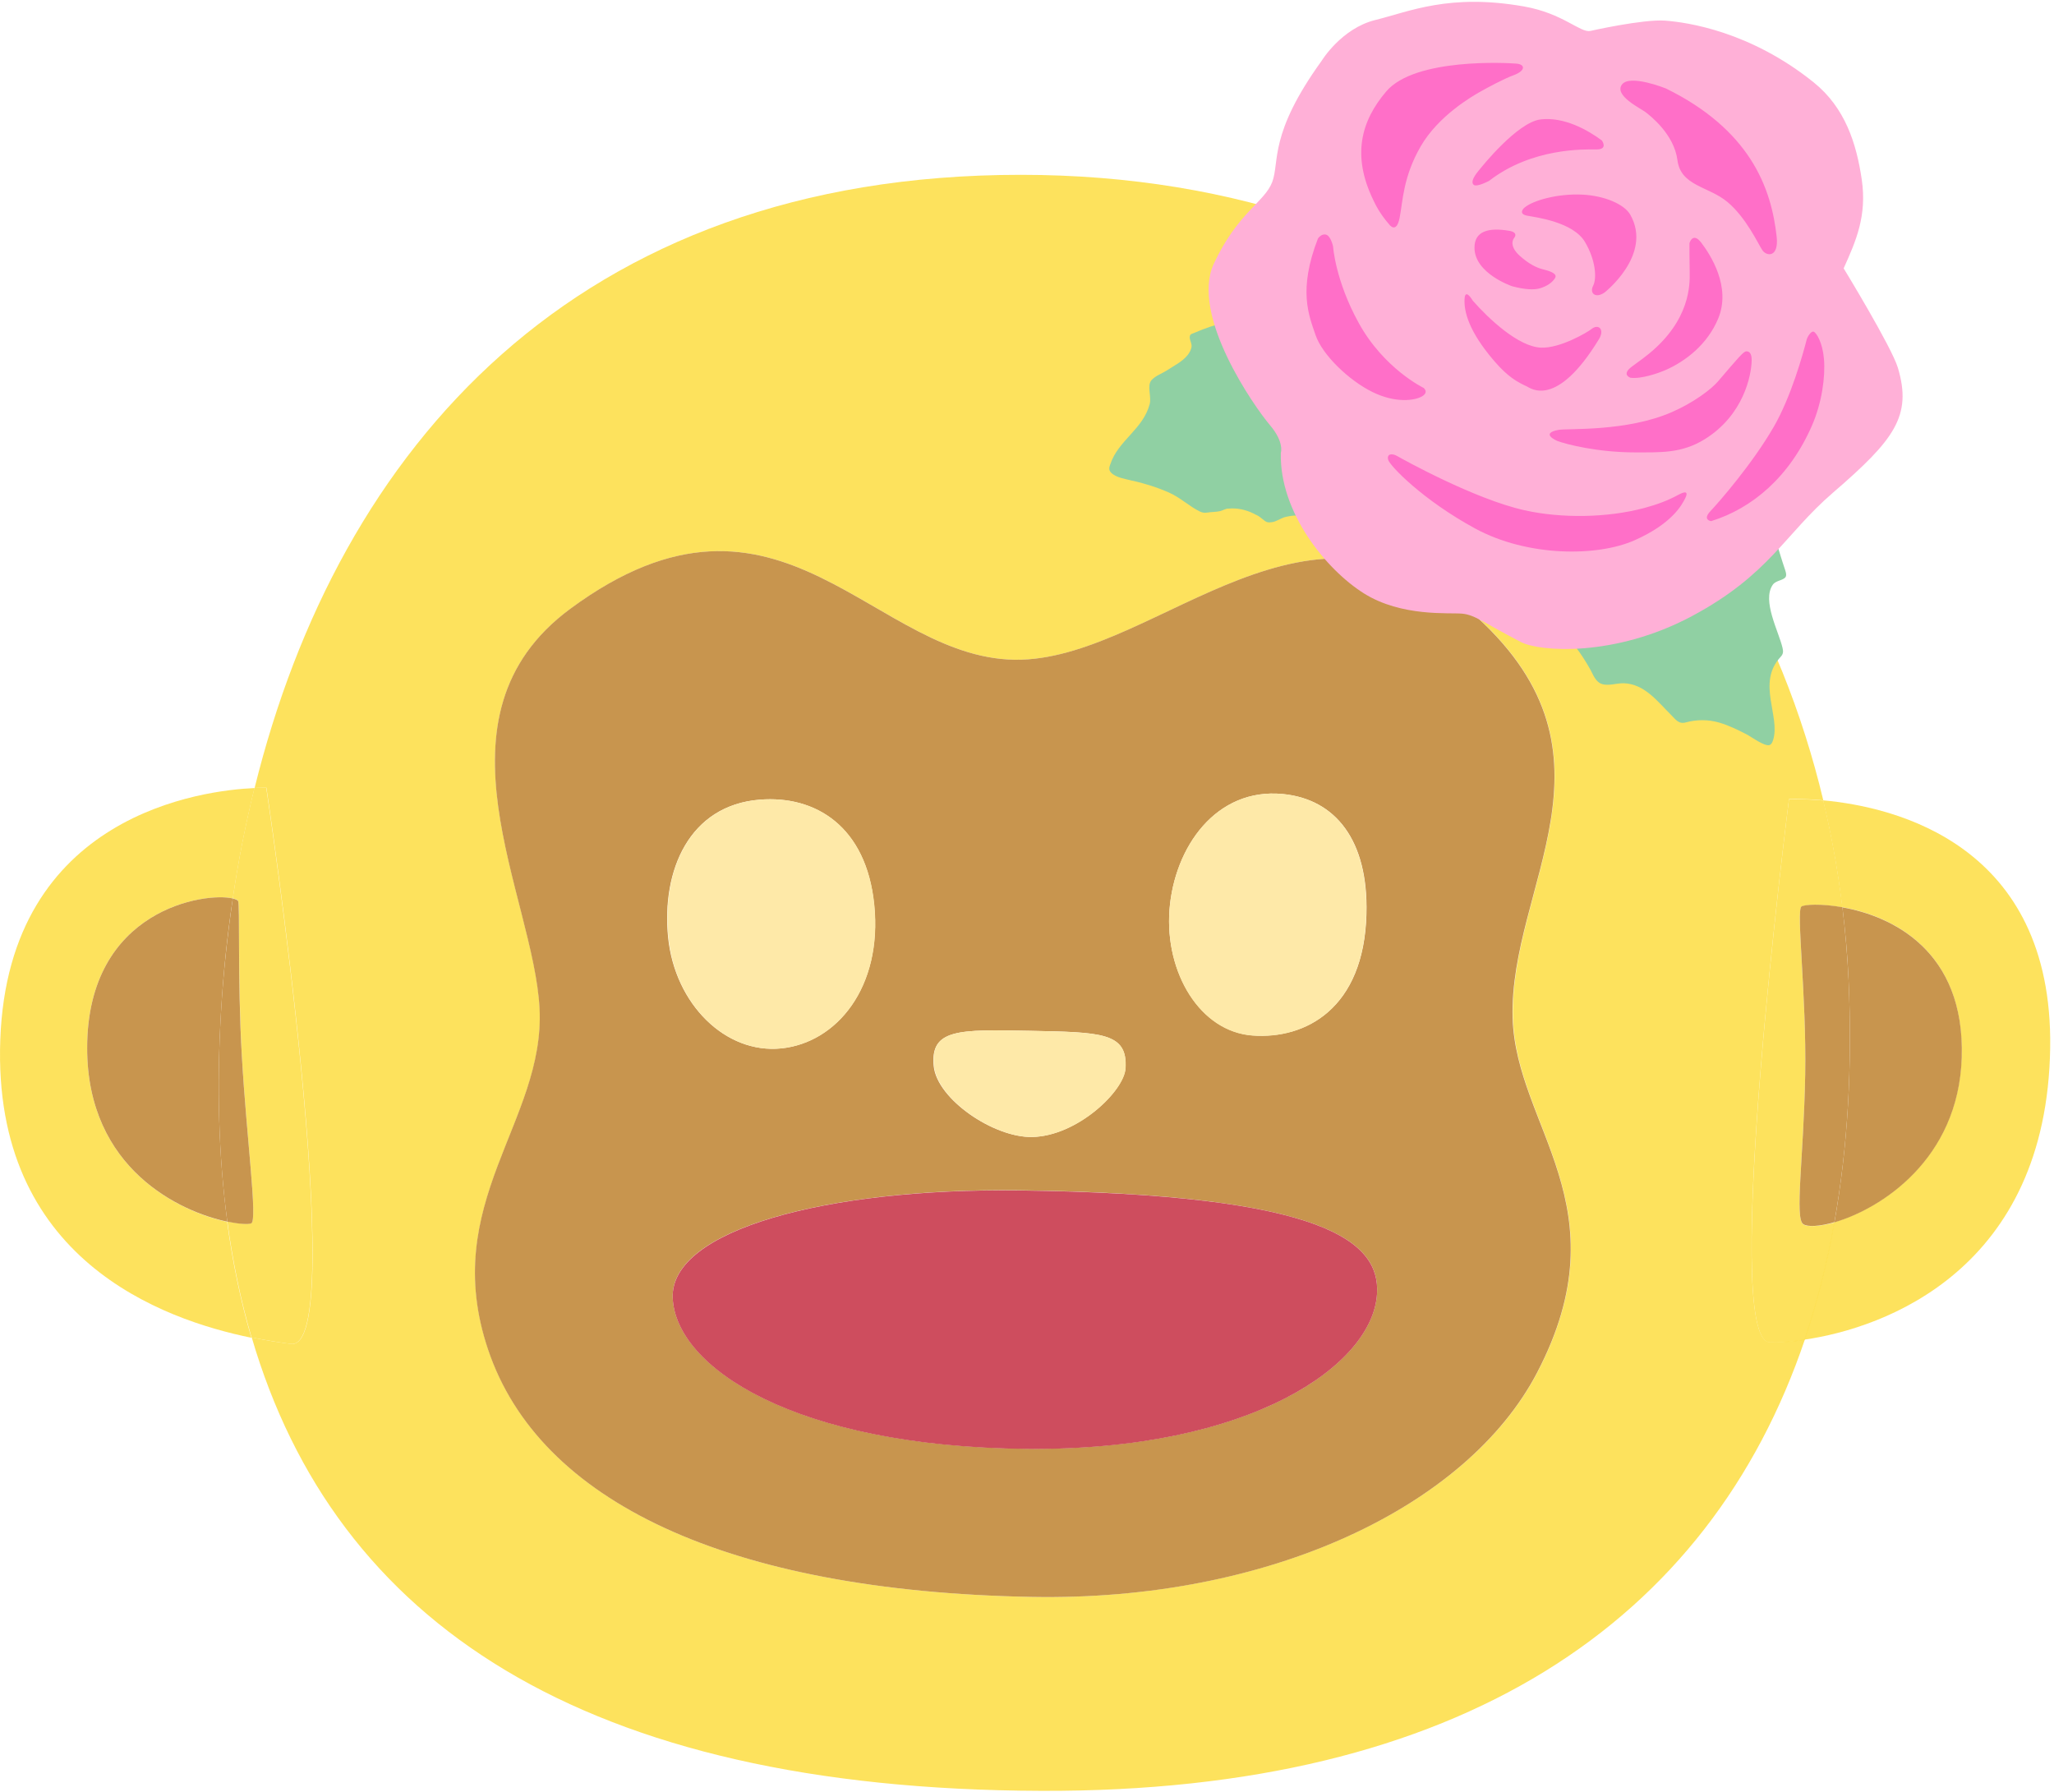 <svg width="94" height="82" viewBox="0 0 94 82" fill="none" xmlns="http://www.w3.org/2000/svg">
<path d="M80.989 61.422C78.7 61.328 81.872 36.57 81.872 36.57C81.872 36.57 82.489 36.539 83.442 36.625C79.599 20.523 66.684 8 46.716 8C26.309 8 15.489 20.539 11.653 36.055C11.997 36.039 12.192 36.047 12.192 36.047C12.192 36.047 16.075 61.859 13.317 61.5C12.887 61.445 12.27 61.359 11.52 61.203C15.341 74.234 26.645 81.891 47.669 81.953C66.864 82.016 78.231 74.203 82.599 61.297C81.903 61.406 81.349 61.438 80.989 61.422ZM70.356 62.805C67.161 68.93 58.099 73.273 47.224 73.078C33.239 72.82 24.677 68.68 22.349 61.773C20.075 55.047 24.958 51.328 24.7 46.156C24.442 40.977 19.434 32.781 26.106 27.859C35.802 20.703 40.02 30.398 46.755 30.188C53.099 29.992 59.974 21.281 67.599 28.242C74.591 34.625 69.067 40.539 69.239 46.578C69.38 51.586 74.317 55.203 70.356 62.805Z" fill="#FCDD45" fill-opacity="0.87"/>
<path d="M67.591 28.242C59.974 21.281 53.091 29.992 46.747 30.188C40.013 30.391 35.794 20.703 26.099 27.859C19.434 32.781 24.434 40.977 24.692 46.156C24.95 51.336 20.067 55.047 22.341 61.773C24.669 68.68 33.239 72.82 47.216 73.078C58.091 73.281 67.153 68.938 70.349 62.805C74.309 55.203 69.372 51.586 69.224 46.578C69.059 40.539 74.583 34.625 67.591 28.242ZM53.52 41.641C53.739 38.766 55.653 36.039 58.708 36.336C61.114 36.57 62.622 38.445 62.536 41.813C62.427 46.172 59.731 47.563 57.325 47.383C54.919 47.203 53.309 44.516 53.52 41.641ZM47.106 47.172C50.403 47.234 51.614 47.242 51.505 48.891C51.442 49.93 49.302 51.992 47.231 52.031C45.481 52.063 42.895 50.313 42.731 48.797C42.559 47.078 43.872 47.109 47.106 47.172ZM34.77 36.594C37.317 36.391 39.645 37.813 40.005 41.398C40.388 45.18 38.294 47.719 35.747 47.977C33.208 48.234 30.887 45.961 30.575 42.898C30.27 39.836 31.536 36.852 34.77 36.594ZM63.02 59.18C62.849 62.461 57.239 66.383 47.013 66.297C36.309 66.203 30.919 62.539 30.786 59.391C30.661 56.281 37.817 54.367 46.622 54.469C60.731 54.648 63.145 56.852 63.02 59.18Z" fill="#C8954E"/>
<path d="M35.755 47.977C38.294 47.719 40.395 45.18 40.013 41.398C39.645 37.813 37.325 36.391 34.778 36.594C31.544 36.852 30.278 39.836 30.591 42.898C30.895 45.961 33.208 48.234 35.755 47.977ZM57.317 47.391C59.724 47.57 62.419 46.18 62.528 41.82C62.614 38.445 61.106 36.57 58.708 36.336C55.653 36.039 53.739 38.766 53.52 41.641C53.309 44.516 54.911 47.211 57.317 47.391ZM47.239 52.031C49.309 51.992 51.45 49.93 51.513 48.891C51.614 47.242 50.411 47.242 47.114 47.172C43.88 47.109 42.559 47.078 42.747 48.789C42.903 50.313 45.489 52.063 47.239 52.031Z" fill="#FEE9A8"/>
<path d="M46.622 54.477C37.817 54.367 30.661 56.289 30.786 59.398C30.919 62.547 36.309 66.211 47.013 66.305C57.239 66.391 62.849 62.461 63.02 59.188C63.145 56.852 60.731 54.648 46.622 54.477Z" fill="#CE4D5E"/>
<path d="M93.825 47.945C93.958 38.633 86.708 36.922 83.434 36.625C83.817 38.227 84.114 39.859 84.309 41.516C86.544 41.906 89.927 43.469 89.77 48.391C89.622 53.07 86.044 55.32 83.942 55.93C83.606 57.805 83.153 59.602 82.575 61.305C86.27 60.773 93.677 58.086 93.825 47.945Z" fill="#FCDD45" fill-opacity="0.87"/>
<path d="M82.528 56.031C82.122 55.766 82.544 53.008 82.614 49.172C82.677 45.602 82.192 41.656 82.442 41.492C82.583 41.398 83.341 41.352 84.317 41.523C84.118 39.878 83.826 38.245 83.442 36.633C82.489 36.547 81.872 36.578 81.872 36.578C81.872 36.578 78.708 61.336 80.989 61.43C81.349 61.445 81.903 61.422 82.591 61.32C83.169 59.617 83.622 57.82 83.958 55.945C83.255 56.133 82.716 56.156 82.528 56.031ZM3.989 47.961C3.989 41.578 9.434 40.813 10.653 41.117C10.903 39.406 11.239 37.719 11.645 36.063C9.341 36.164 0.388 37.227 0.013 47.578C-0.355 57.625 7.427 60.383 11.505 61.219C11.012 59.539 10.645 57.773 10.395 55.914C8.294 55.469 3.989 53.516 3.989 47.961Z" fill="#FCDD45" fill-opacity="0.87"/>
<path d="M12.184 36.047C12.184 36.047 11.989 36.039 11.645 36.055C11.234 37.723 10.903 39.41 10.653 41.109C10.77 41.141 10.864 41.172 10.895 41.219C10.989 41.359 10.872 44.781 11.067 48.297C11.278 52.031 11.802 55.867 11.497 55.977C11.356 56.031 10.95 56.008 10.403 55.898C10.653 57.75 11.02 59.523 11.512 61.203C12.262 61.352 12.88 61.445 13.309 61.5C16.067 61.867 12.184 36.047 12.184 36.047Z" fill="#FCDD45" fill-opacity="0.87"/>
<path d="M3.989 47.961C3.989 53.516 8.294 55.469 10.403 55.906C10.005 52.922 9.911 49.719 10.114 46.32C10.216 44.57 10.395 42.836 10.653 41.117C9.434 40.813 3.989 41.578 3.989 47.961Z" fill="#C8954E"/>
<path d="M10.403 55.906C10.95 56.016 11.356 56.039 11.497 55.984C11.802 55.867 11.278 52.039 11.067 48.305C10.864 44.789 10.989 41.367 10.895 41.227C10.864 41.18 10.77 41.148 10.653 41.117C10.403 42.836 10.216 44.57 10.114 46.32C9.911 49.727 10.005 52.922 10.403 55.906ZM83.95 55.938C86.052 55.328 89.63 53.078 89.778 48.398C89.934 43.477 86.544 41.914 84.317 41.523C84.45 42.625 84.552 43.734 84.599 44.859C84.778 48.797 84.559 52.5 83.95 55.938Z" fill="#C8954E"/>
<path d="M82.442 41.484C82.192 41.648 82.677 45.594 82.614 49.164C82.544 53.008 82.122 55.758 82.528 56.023C82.724 56.148 83.255 56.133 83.95 55.93C84.559 52.5 84.778 48.797 84.599 44.852C84.544 43.727 84.45 42.617 84.317 41.516C83.333 41.344 82.575 41.391 82.442 41.484Z" fill="#C8954E"/>
<path d="M66.866 20.382C66.669 21.31 66.716 22.25 66.982 23.285C67.12 23.817 67.297 24.339 67.51 24.846C67.861 25.686 68.091 26.597 68.621 27.348C68.813 27.617 68.935 27.963 69.187 28.181C69.435 28.4 69.664 28.304 69.968 28.319C70.167 28.333 70.363 28.37 70.553 28.429C71.213 28.62 71.715 29.095 72.124 29.627C72.367 29.945 72.578 30.283 72.775 30.629C72.907 30.862 73.008 31.186 73.284 31.292C73.588 31.41 73.986 31.259 74.302 31.267C75.261 31.292 75.851 32.099 76.471 32.711C76.678 32.915 76.815 33.15 77.148 33.06C77.646 32.922 78.168 32.922 78.665 33.063C79.106 33.191 79.521 33.395 79.927 33.603C80.134 33.709 80.747 34.167 80.979 34.096C81.075 34.065 81.114 33.958 81.142 33.874C81.498 32.777 80.372 31.253 81.494 30.054C81.606 29.934 81.618 29.824 81.579 29.658C81.405 28.897 80.624 27.49 81.13 26.759C81.269 26.56 81.596 26.57 81.713 26.41C81.785 26.312 81.704 26.105 81.669 26.001C81.599 25.807 81.543 25.607 81.479 25.41C81.406 25.175 81.333 24.94 81.269 24.703C81.141 24.244 81.027 23.784 80.95 23.313C80.908 23.05 80.84 22.742 80.894 22.466C80.968 22.103 81.259 21.971 81.019 21.62C80.705 21.167 80.171 20.91 79.767 20.55C79.28 20.117 78.817 19.652 78.323 19.225C77.125 18.187 75.819 17.187 74.433 16.416C73.472 15.879 72.2 15.441 71.093 15.644C70.087 15.829 69.219 16.483 68.555 17.231C68.196 17.64 67.826 18.104 67.567 18.583C67.224 19.191 66.994 19.785 66.866 20.382ZM58.078 14.42C57.92 14.419 57.752 14.427 57.611 14.466C56.611 14.576 55.614 14.817 54.677 15.224C54.599 15.263 54.49 15.269 54.458 15.362C54.408 15.502 54.536 15.684 54.533 15.835C54.517 16.006 54.442 16.128 54.355 16.245C54.106 16.554 53.73 16.735 53.41 16.945C53.178 17.097 52.888 17.186 52.697 17.397C52.477 17.659 52.705 18.139 52.615 18.492C52.31 19.643 51.177 20.157 50.82 21.227C50.77 21.366 50.714 21.485 50.847 21.629C51.079 21.863 51.491 21.91 51.778 21.989C52.319 22.101 52.94 22.295 53.479 22.532C54.013 22.763 54.435 23.181 54.92 23.412C55.036 23.463 55.125 23.476 55.247 23.456C55.444 23.425 55.657 23.433 55.846 23.388C55.981 23.355 56.08 23.272 56.222 23.276C56.602 23.235 57.026 23.328 57.358 23.496C57.46 23.556 57.571 23.588 57.654 23.658C57.88 23.814 57.922 23.942 58.184 23.897C58.391 23.881 58.576 23.74 58.764 23.675C59.402 23.5 60.029 23.591 60.562 23.96C60.864 24.183 61.922 23.721 62.228 23.562C63.166 23.064 63.901 22.208 64.291 21.067C64.761 19.788 64.535 18.257 63.742 17.164C62.358 15.273 60.26 14.311 58.078 14.42Z" fill="#90D0A3"/>
<path d="M60.487 2.779C60.487 2.779 61.386 1.299 62.941 0.915C64.495 0.533 66.327 -0.309 69.753 0.297C71.53 0.612 72.315 1.507 72.779 1.416C72.779 1.416 75.183 0.872 76.2 0.944C77.218 1.019 80.1 1.435 83 3.768C84.445 4.929 84.962 6.576 85.203 8.222C85.442 9.881 84.942 11.018 84.374 12.28C84.374 12.28 86.572 15.881 86.856 16.832C87.516 19.041 86.689 20.128 83.884 22.547C81.661 24.461 80.971 26.302 77.43 28.195C73.894 30.086 70.459 29.821 69.617 29.387C67.944 28.527 67.52 28.14 66.918 28.082C66.317 28.027 64.147 28.238 62.421 27.156C60.692 26.072 58.549 23.447 58.616 20.727C58.616 20.727 58.791 20.238 58.107 19.441C57.424 18.637 54.452 14.42 55.551 12.064C56.652 9.71 57.873 9.255 58.223 8.328C58.571 7.397 58.053 6.147 60.487 2.779Z" fill="#FFB0D7"/>
<path d="M69.401 2.912C68.992 2.876 64.763 2.639 63.445 4.179C62.269 5.556 61.873 7.131 62.842 9.142C62.955 9.378 63.135 9.764 63.586 10.283C63.586 10.283 63.908 10.717 64.054 9.962C64.201 9.209 64.21 8.097 65.016 6.7C65.822 5.303 67.36 4.409 67.776 4.178C68.058 4.021 68.793 3.618 69.259 3.446C69.829 3.238 69.807 2.947 69.401 2.912ZM73.308 6.428C73.308 6.428 73.614 6.843 73.057 6.839C72.502 6.836 70.12 6.756 68.153 8.272C68.153 8.272 67.568 8.592 67.434 8.45C67.3 8.308 67.474 8.029 67.764 7.695C67.764 7.695 69.431 5.594 70.504 5.465C71.577 5.337 72.662 5.947 73.308 6.428ZM69.761 9.506C69.663 9.593 69.519 9.801 69.899 9.872C70.279 9.943 71.993 10.154 72.535 11.073C73.027 11.903 73.084 12.736 72.909 13.076C72.734 13.415 73.012 13.675 73.429 13.387C73.429 13.387 75.648 11.659 74.609 9.826C74.34 9.349 73.435 8.956 72.416 8.906C71.307 8.852 70.157 9.164 69.761 9.506ZM69.275 10.916C69.275 10.916 69.024 11.24 69.562 11.716C69.932 12.045 70.282 12.245 70.606 12.323C71.335 12.498 71.213 12.674 71.12 12.79C71.012 12.932 70.809 13.096 70.462 13.197C70.21 13.267 69.81 13.261 69.204 13.1C69.204 13.1 67.493 12.524 67.479 11.35C67.469 10.56 68.144 10.409 69.052 10.559C69.288 10.594 69.453 10.699 69.275 10.916ZM67.4 13.758C67.4 13.758 67.049 13.15 67.024 13.691C66.999 14.233 67.187 15.128 68.38 16.518C69.02 17.264 69.456 17.489 69.87 17.681C70.048 17.764 71.228 18.716 73.174 15.523C73.446 15.082 73.161 14.787 72.818 15.069C72.656 15.198 71.409 15.946 70.52 15.909C69.493 15.865 68.141 14.603 67.4 13.758ZM77.317 11.127C77.317 11.127 77.468 10.588 77.865 11.115C78.26 11.64 79.243 13.116 78.629 14.586C78.143 15.751 77.145 16.539 76.184 16.951C75.932 17.059 75.128 17.353 74.619 17.287C74.619 17.287 74.268 17.175 74.554 16.885C74.677 16.759 75.054 16.523 75.463 16.188C77.353 14.642 77.339 13.021 77.328 12.447C77.314 11.872 77.317 11.127 77.317 11.127ZM76.24 4.049C76.24 4.049 74.58 3.377 74.223 3.874C73.865 4.373 75.067 4.952 75.298 5.125C75.526 5.298 76.615 6.144 76.767 7.33C76.921 8.52 78.189 8.52 79.057 9.244C79.921 9.968 80.465 11.174 80.657 11.454C80.847 11.733 81.414 11.797 81.307 10.826C81.191 9.78 80.91 8.51 80.093 7.258C79.346 6.119 78.158 4.99 76.24 4.049ZM79.917 16.078C80.044 16.073 80.171 16.153 80.164 16.498C80.15 17.186 79.792 18.997 78.017 20.099C76.944 20.766 75.944 20.697 74.837 20.702C73.134 20.706 71.663 20.331 71.265 20.176C71.265 20.176 70.45 19.833 71.325 19.672C71.75 19.596 74.441 19.767 76.518 18.856C77.525 18.415 78.312 17.813 78.619 17.458C79.564 16.355 79.788 16.083 79.917 16.078ZM82.923 19.476C81.899 21.82 80.193 23.265 78.308 23.848C78.308 23.848 77.893 23.796 78.277 23.391C78.659 22.988 80.189 21.236 81.168 19.544C81.965 18.171 82.512 16.207 82.688 15.516C82.709 15.434 82.876 15.14 82.998 15.178C83.123 15.217 83.407 15.664 83.473 16.429C83.542 17.262 83.371 18.451 82.923 19.476ZM77.124 22.799C76.967 23.115 76.519 23.962 74.811 24.722C73.1 25.484 69.904 25.485 67.51 24.186C65.115 22.885 63.607 21.317 63.53 21.043C63.454 20.768 63.699 20.727 63.951 20.875C64.204 21.021 67.468 22.836 69.766 23.35C71.445 23.725 73.551 23.705 75.269 23.241C75.831 23.091 76.35 22.895 76.802 22.647C76.868 22.614 77.353 22.334 77.124 22.799ZM60.313 10.92C60.313 10.92 60.469 10.675 60.689 10.739C60.907 10.804 61.007 11.275 61.007 11.275C61.007 11.275 61.105 12.829 62.182 14.781C63.339 16.88 65.151 17.751 65.151 17.751C65.151 17.751 65.406 17.945 65.075 18.14C64.743 18.332 63.863 18.461 62.801 17.935C61.739 17.412 60.516 16.245 60.206 15.333C59.895 14.42 59.403 13.278 60.313 10.92Z" fill="#FF6FC8"/>
</svg>
